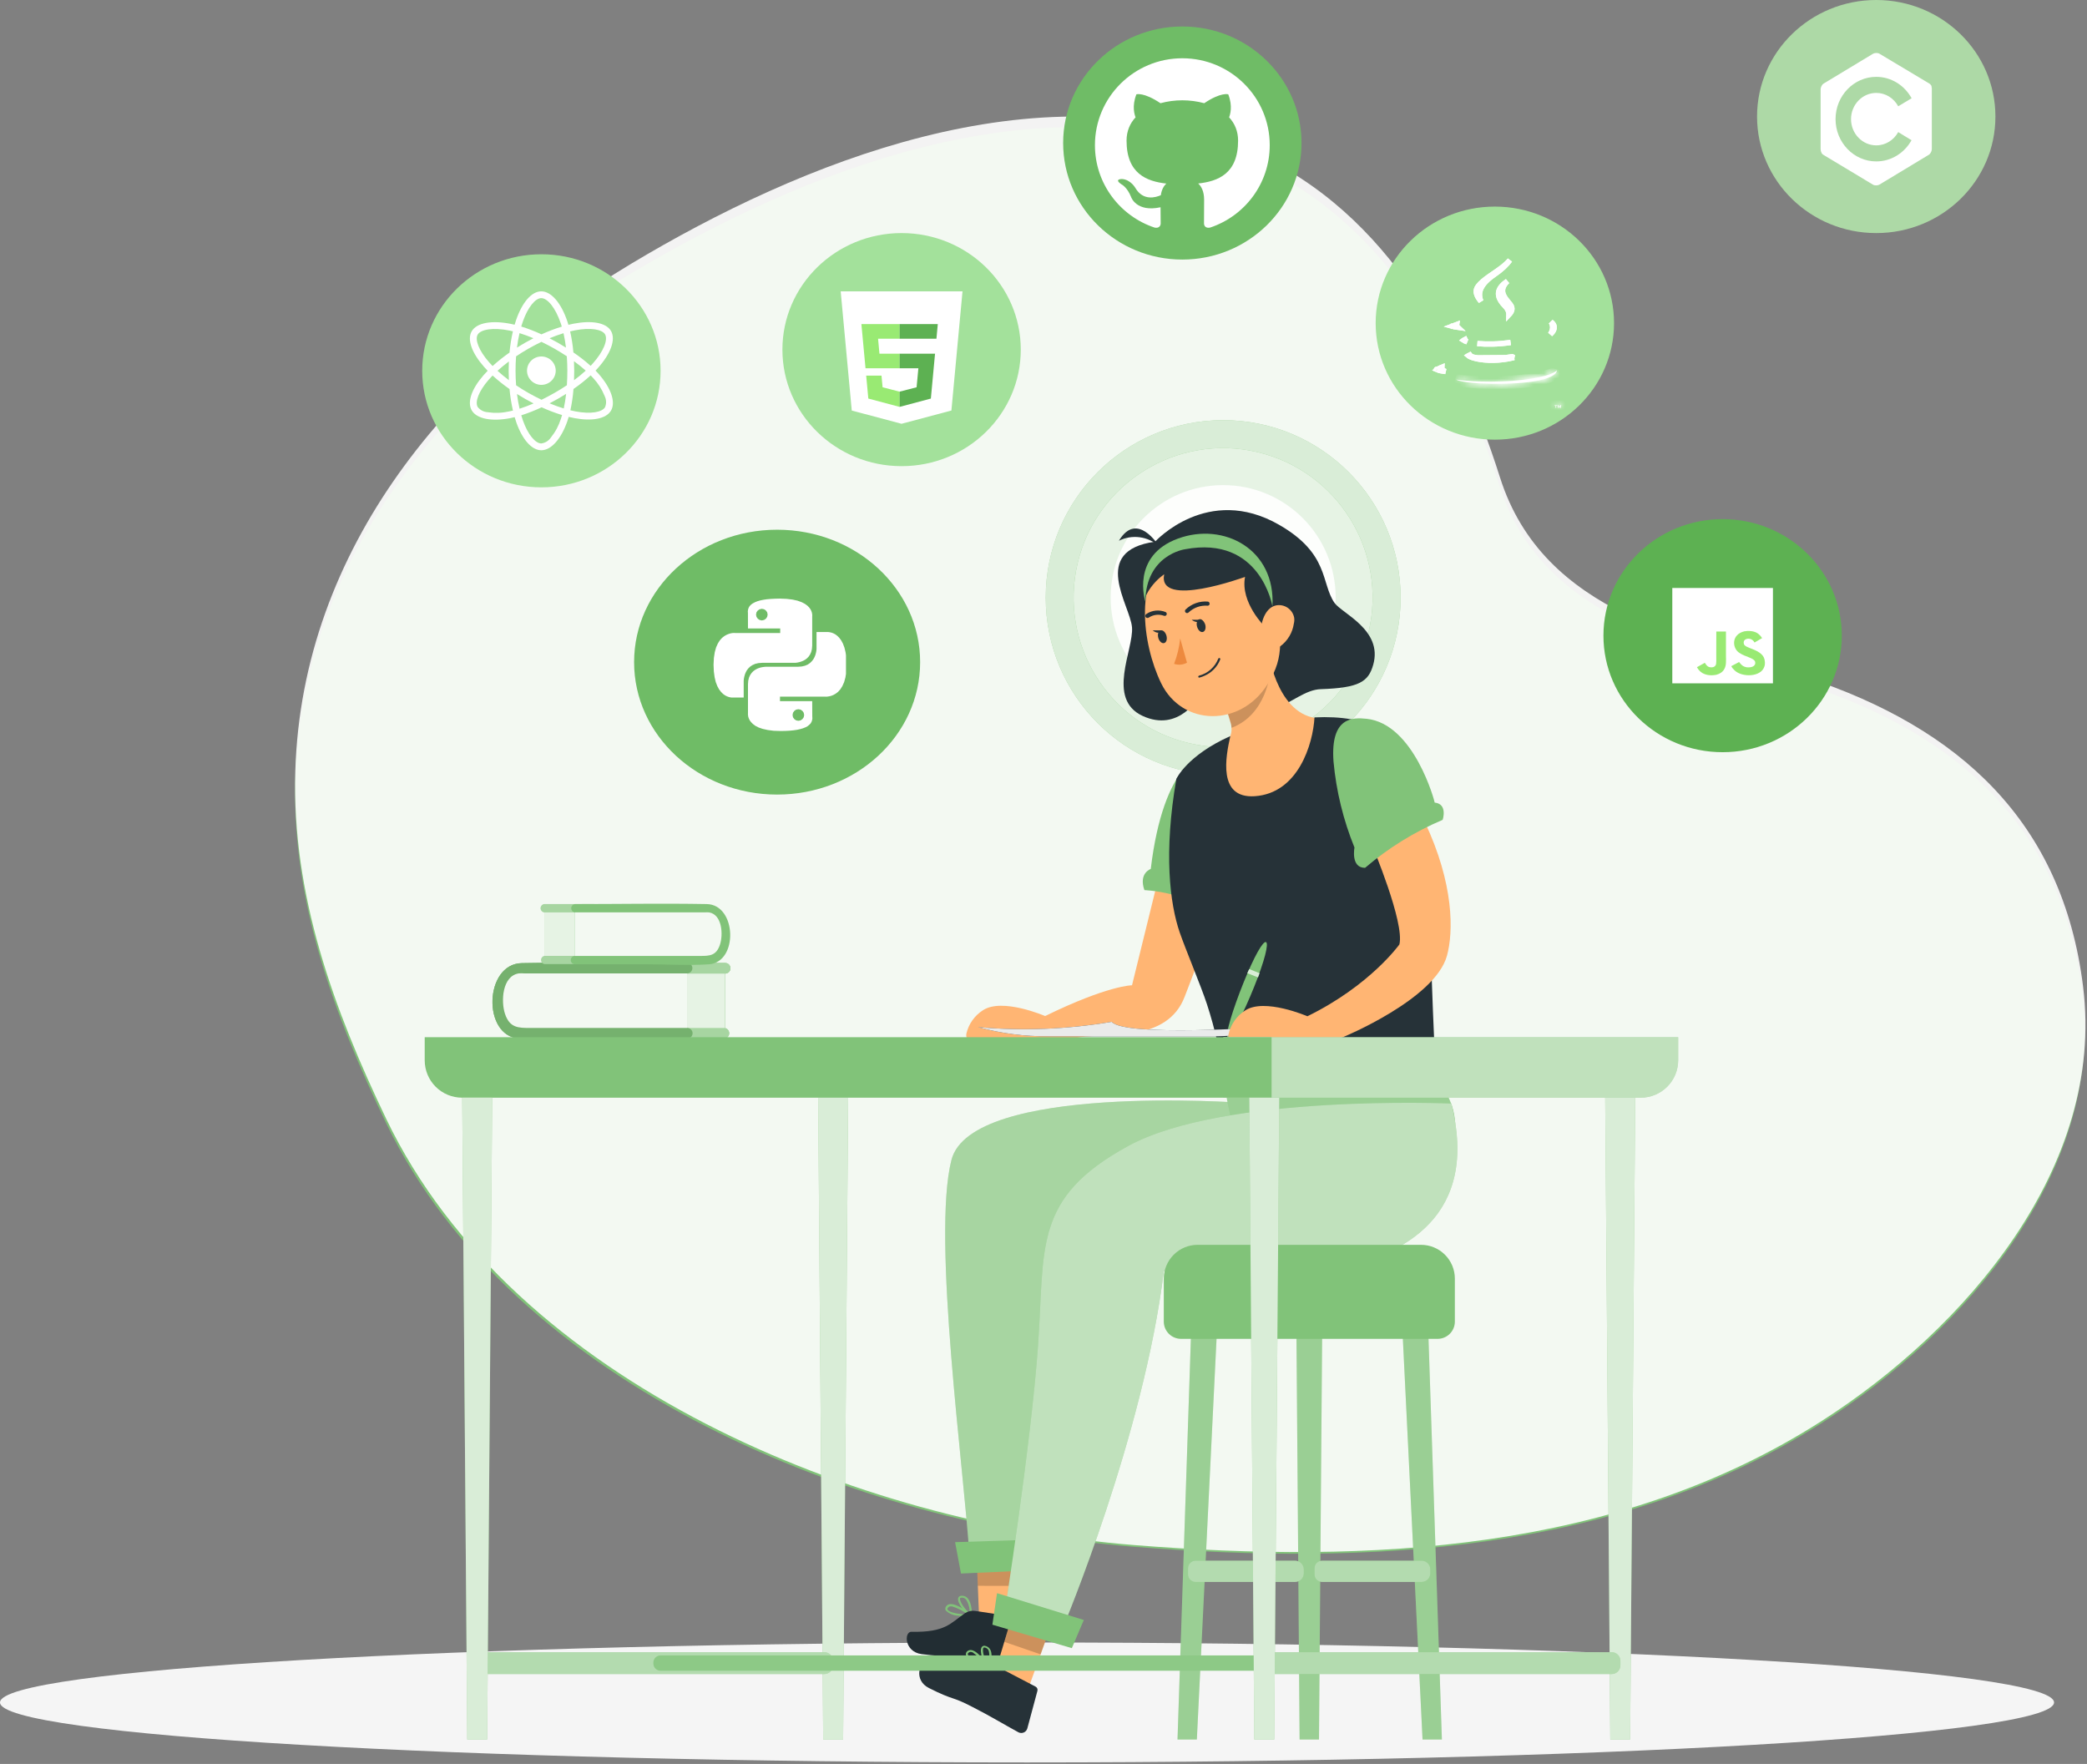 <svg width="394" height="333" viewBox="0 0 394 333" fill="none" xmlns="http://www.w3.org/2000/svg">
<rect x="0" y="0" width="394" height="333" fill="#808080" stroke="none"/>
<path d="M72.919 212.068C63.02 191.548 55.08 170.068 55.749 146.848C56.98 104.848 85.35 71.748 119.129 51.618C151.179 32.528 195.599 14.538 233.869 29.618C260.519 40.068 274.809 65.748 283.089 91.708C291.329 117.498 318.619 121.878 340.999 129.248C369.589 138.668 389.259 156.138 393.129 187.248C397.349 221.148 370.799 251.538 343.819 268.708C305.079 293.358 258.209 295.508 213.999 291.998C162.489 287.908 97.029 262.008 72.919 212.068Z" fill="#81C379"/>
<path opacity="0.9" d="M72.926 211.243C63.022 190.595 55.079 168.981 55.749 145.616C56.98 103.353 85.361 70.046 119.155 49.79C151.218 30.581 195.656 12.479 233.941 27.653C260.602 38.168 274.898 64.009 283.181 90.131C291.424 116.082 318.725 120.49 341.114 127.906C369.716 137.385 389.394 154.964 393.265 186.268C397.487 220.38 370.926 250.96 343.936 268.237C305.18 293.041 258.291 295.205 214.063 291.673C162.532 287.557 97.046 261.495 72.926 211.243Z" fill="white"/>
<path d="M193.89 332.71C300.972 332.71 387.78 327.642 387.78 321.39C387.78 315.138 300.972 310.07 193.89 310.07C86.808 310.07 0 315.138 0 321.39C0 327.642 86.808 332.71 193.89 332.71Z" fill="#F5F5F5"/>
<path d="M230.92 146.32C249.421 146.32 264.42 131.322 264.42 112.82C264.42 94.319 249.421 79.32 230.92 79.32C212.418 79.32 197.42 94.319 197.42 112.82C197.42 131.322 212.418 146.32 230.92 146.32Z" fill="#81C379"/>
<path opacity="0.7" d="M230.92 146.32C249.421 146.32 264.42 131.322 264.42 112.82C264.42 94.319 249.421 79.32 230.92 79.32C212.418 79.32 197.42 94.319 197.42 112.82C197.42 131.322 212.418 146.32 230.92 146.32Z" fill="white"/>
<path d="M258.372 119.298C261.952 104.13 252.557 88.931 237.389 85.351C222.22 81.77 207.021 91.165 203.441 106.334C199.861 121.502 209.255 136.701 224.424 140.281C239.593 143.862 254.792 134.467 258.372 119.298Z" fill="#81C379"/>
<path opacity="0.8" d="M258.372 119.298C261.952 104.13 252.557 88.931 237.389 85.351C222.22 81.77 207.021 91.165 203.441 106.334C199.861 121.502 209.255 136.701 224.424 140.281C239.593 143.862 254.792 134.467 258.372 119.298Z" fill="white"/>
<path opacity="0.9" d="M230.92 134.06C242.65 134.06 252.16 124.55 252.16 112.82C252.16 101.089 242.65 91.58 230.92 91.58C219.189 91.58 209.68 101.089 209.68 112.82C209.68 124.55 219.189 134.06 230.92 134.06Z" fill="white"/>
<path d="M226.42 131.46C226.42 131.46 222.61 138.35 215.71 135.15C208.81 131.95 214.04 122.62 213.71 118.43C213.38 114.24 205.71 103.99 218.06 102.26C218.06 102.26 227.99 91.34 241.46 99.06C250.99 104.53 249.35 110.06 251.93 113.8C253.31 115.8 261.1 118.9 259.25 125.48C258.35 128.7 256.61 129.86 249.34 130.1C243.6 130.29 239.11 139.65 226.42 131.46Z" fill="#263238"/>
<path d="M234.5 208.19C234.5 208.19 183.35 204.42 179.62 218.98C175.89 233.54 182.11 278.3 183 293.57H194.71C194.71 293.57 199.71 249.06 198.02 232.51C198.02 232.51 267.02 247.93 266.67 213.65L234.5 208.19Z" fill="#81C379"/>
<path opacity="0.3" d="M234.5 208.19C234.5 208.19 183.35 204.42 179.62 218.98C175.89 233.54 182.11 278.3 183 293.57H194.71C194.71 293.57 199.71 249.06 198.02 232.51C198.02 232.51 267.02 247.93 266.67 213.65L234.5 208.19Z" fill="white"/>
<path d="M191.96 292.34L191.76 305.56L184.82 304.92L184.35 292.92L191.96 292.34Z" fill="#FFB573"/>
<path d="M180.78 305C179.933 304.955 179.132 304.599 178.53 304C178.466 303.866 178.445 303.715 178.47 303.568C178.495 303.421 178.565 303.285 178.67 303.18C178.837 302.982 179.073 302.857 179.33 302.83C180.71 302.66 183.25 304.67 183.33 304.76C183.363 304.782 183.387 304.816 183.398 304.854C183.409 304.893 183.406 304.934 183.39 304.97C183.377 305.006 183.354 305.037 183.324 305.06C183.294 305.083 183.258 305.097 183.22 305.1C182.405 305.135 181.589 305.102 180.78 305ZM179.78 303.26C179.658 303.24 179.533 303.24 179.41 303.26C179.33 303.261 179.252 303.281 179.181 303.317C179.11 303.354 179.048 303.406 179 303.47C178.82 303.68 178.86 303.8 178.9 303.87C179.19 304.45 181.2 304.76 182.71 304.8C181.819 304.095 180.801 303.569 179.71 303.25L179.78 303.26Z" fill="#81C379"/>
<path d="M183.22 305.12C183.194 305.13 183.166 305.13 183.14 305.12C182.25 304.56 180.6 302.54 180.9 301.67C180.96 301.46 181.16 301.22 181.69 301.25C181.881 301.258 182.068 301.304 182.24 301.387C182.412 301.469 182.565 301.586 182.69 301.73C183.58 302.73 183.46 304.89 183.46 304.99C183.458 305.024 183.446 305.057 183.427 305.085C183.408 305.113 183.381 305.136 183.35 305.15C183.304 305.155 183.259 305.145 183.22 305.12ZM181.76 301.6H181.65C181.31 301.6 181.27 301.71 181.24 301.75C181.11 302.29 182.16 303.83 183.06 304.56C183.106 303.643 182.865 302.734 182.37 301.96C182.214 301.777 181.998 301.656 181.76 301.62V301.6Z" fill="#81C379"/>
<path d="M184.23 304.13L192.92 305.44C193.08 305.463 193.226 305.54 193.336 305.658C193.445 305.777 193.51 305.929 193.52 306.09L194.03 313.4C194.052 313.712 193.95 314.019 193.745 314.255C193.541 314.491 193.251 314.637 192.94 314.66C192.857 314.67 192.773 314.67 192.69 314.66C189.57 314.14 186.81 313.55 182.91 312.96C178.31 312.27 179.39 312.96 173.97 312.26C170.7 311.82 170.66 308.02 172.07 308.05C178.52 308.2 179.47 306.39 182.25 304.49C182.844 304.133 183.548 304.005 184.23 304.13Z" fill="#263238"/>
<path opacity="0.1" d="M184.23 304.13L192.92 305.44C193.08 305.463 193.226 305.54 193.336 305.658C193.445 305.777 193.51 305.929 193.52 306.09L194.03 313.4C194.052 313.712 193.95 314.019 193.745 314.255C193.541 314.491 193.251 314.637 192.94 314.66C192.857 314.67 192.773 314.67 192.69 314.66C189.57 314.14 186.81 313.55 182.91 312.96C178.31 312.27 179.39 312.96 173.97 312.26C170.7 311.82 170.66 308.02 172.07 308.05C178.52 308.2 179.47 306.39 182.25 304.49C182.844 304.133 183.548 304.005 184.23 304.13Z" fill="black"/>
<path opacity="0.2" d="M191.93 294.42L191.85 299.38L184.6 299.37L184.45 295.39L191.93 294.42Z" fill="black"/>
<path d="M197.45 290.58L197.04 296.35L181.42 297.05L180.31 291.13L197.45 290.58Z" fill="#81C379"/>
<path d="M220.2 159.63C220.2 159.63 214.71 181.92 213.71 186C213.71 186 209.18 186 197.31 191.81C197.31 191.81 189.2 188.3 185.56 190.72C183.982 191.729 182.862 193.315 182.44 195.14C182.398 195.34 182.402 195.547 182.45 195.746C182.499 195.944 182.591 196.129 182.721 196.288C182.85 196.446 183.013 196.573 183.198 196.66C183.384 196.747 183.586 196.791 183.79 196.79H196.95C201.19 196.79 202.22 196.07 203.95 195.79C209.18 195.02 220.37 196.79 223.65 188.16C225.96 182.16 232.59 165.87 230.11 155.09L223.28 156.67L220.2 159.63Z" fill="#FFB573"/>
<path d="M227.25 142.31C227.25 142.31 219.69 143.63 217.25 164.04C217.25 164.04 214.92 164.82 216.05 168.04C216.05 168.04 224.62 168.29 230.12 173.41C230.12 173.41 233.38 170.96 231.75 169.09C231.8 169.05 234.87 147.3 227.25 142.31Z" fill="#81C379"/>
<path d="M239.53 123.46C239.53 123.46 241.34 136.14 250.02 135.61C250.02 135.61 246.15 153.98 236.3 153.01C226.45 152.04 228.71 140.93 228.71 140.93C228.71 140.93 233.22 140.93 232.4 136.7C231.79 134.612 231.059 132.562 230.21 130.56L239.53 123.46Z" fill="#FFB573"/>
<path d="M231.01 203C231.01 203 232.01 215.12 236.26 219C236.26 219 273.93 222 274.63 212.25C274.98 207.38 269.79 201.58 269.79 201.58L231.01 203Z" fill="#81C379"/>
<path opacity="0.2" d="M231.01 203C231.01 203 232.01 215.12 236.26 219C236.26 219 273.93 222 274.63 212.25C274.98 207.38 269.79 201.58 269.79 201.58L231.01 203Z" fill="white"/>
<path d="M267.3 146.87C265.03 138.2 258.3 134.94 248.16 135.43C247.88 140.49 245.07 149.78 236.86 150.31C229.86 150.76 231.4 142.85 232.27 138.96C224.1 142.6 222.08 147.04 222.08 147.04C219.67 160.93 220.84 170.59 222.72 176.04C223.91 179.45 226.72 186.11 227.85 189.55C229.393 194.289 230.498 199.159 231.15 204.1L271.15 203.15C270.19 191.79 270.05 157.37 267.3 146.87Z" fill="#263238"/>
<path d="M236.77 186.29C234.77 191.29 232.34 196.01 231.77 195.79C231.2 195.57 232.77 190.44 234.77 185.49C236.77 180.54 238.44 177.62 239 177.85C239.56 178.08 238.76 181.34 236.77 186.29Z" fill="#81C379"/>
<path d="M235.49 183.72L237.49 184.51C237.59 184.24 237.69 183.98 237.78 183.72L235.85 182.95C235.71 183.2 235.6 183.45 235.49 183.72Z" fill="#81C379"/>
<path opacity="0.7" d="M235.49 183.72L237.49 184.51C237.59 184.24 237.69 183.98 237.78 183.72L235.85 182.95C235.71 183.2 235.6 183.45 235.49 183.72Z" fill="white"/>
<path d="M274.01 208.33C274.01 208.33 231.12 206.46 213.01 216.33C194.9 226.2 197.29 235.51 195.96 254.16C194.63 272.81 189.57 305 189.57 305L200.71 307.16C200.71 307.16 215.94 270.93 219.71 240C219.71 240 284.4 250.15 274.01 208.33Z" fill="#81C379"/>
<path opacity="0.5" d="M274.01 208.33C274.01 208.33 231.12 206.46 213.01 216.33C194.9 226.2 197.29 235.51 195.96 254.16C194.63 272.81 189.57 305 189.57 305L200.71 307.16C200.71 307.16 215.94 270.93 219.71 240C219.71 240 284.4 250.15 274.01 208.33Z" fill="white"/>
<path d="M198.84 305.69L194.36 318.13L188 315.26L191.46 303.76L198.84 305.69Z" fill="#FFB573"/>
<path d="M184.16 314C183.27 313.54 182.44 312.9 182.34 312.36C182.326 312.212 182.356 312.064 182.428 311.933C182.499 311.803 182.608 311.698 182.74 311.63C182.963 311.499 183.228 311.46 183.48 311.52C184.84 311.81 186.59 314.52 186.67 314.65C186.692 314.683 186.703 314.721 186.703 314.76C186.703 314.799 186.692 314.837 186.67 314.87C186.645 314.9 186.612 314.923 186.575 314.935C186.538 314.947 186.498 314.949 186.46 314.94C185.668 314.694 184.898 314.379 184.16 314ZM183.75 312C183.639 311.942 183.522 311.898 183.4 311.87C183.325 311.847 183.245 311.841 183.167 311.853C183.089 311.865 183.015 311.895 182.95 311.94C182.71 312.08 182.7 312.21 182.72 312.29C182.81 312.93 184.6 313.88 186.02 314.41C185.41 313.467 184.626 312.649 183.71 312H183.75Z" fill="#81C379"/>
<path d="M186.42 314.93C186.397 314.938 186.372 314.938 186.35 314.93C185.7 314.1 184.79 311.66 185.35 310.93C185.47 310.74 185.74 310.59 186.23 310.78C186.407 310.85 186.569 310.955 186.705 311.089C186.841 311.223 186.948 311.383 187.02 311.56C187.54 312.78 186.72 314.81 186.69 314.9C186.675 314.931 186.652 314.958 186.624 314.979C186.596 315 186.564 315.014 186.53 315.02C186.486 315 186.448 314.969 186.42 314.93ZM186.19 311.13L186.09 311.07C185.78 310.94 185.69 311.07 185.66 311.07C185.36 311.53 185.85 313.33 186.46 314.31C186.8 313.458 186.87 312.523 186.66 311.63C186.571 311.406 186.404 311.221 186.19 311.11V311.13Z" fill="#81C379"/>
<path d="M187.71 314.33L195.5 318.4C195.643 318.474 195.755 318.595 195.819 318.743C195.883 318.89 195.894 319.055 195.85 319.21L193.95 326.28C193.905 326.449 193.822 326.607 193.709 326.74C193.595 326.874 193.453 326.98 193.293 327.052C193.133 327.124 192.96 327.159 192.784 327.155C192.609 327.152 192.437 327.109 192.28 327.03C189.5 325.52 187.09 324.03 183.59 322.24C179.46 320.09 180.25 321.13 175.36 318.66C172.42 317.18 173.62 313.57 174.94 314.06C180.99 316.31 182.47 314.9 185.72 314.01C186.4 313.868 187.109 313.982 187.71 314.33Z" fill="#263238"/>
<path opacity="0.2" d="M198.14 307.65L196.45 312.31L189.6 309.95L190.75 306.13L198.14 307.65Z" fill="black"/>
<path d="M204.61 305.82L202.35 311.14L187.35 306.71L188.23 300.76L204.61 305.82Z" fill="#81C379"/>
<path opacity="0.2" d="M231.03 132.58C231.58 133.922 232.041 135.298 232.41 136.7C232.453 136.931 232.483 137.165 232.5 137.4C239.2 134.86 239.78 126.88 239.78 126.88L231.03 132.58Z" fill="black"/>
<path d="M240.48 111.37C241.89 120.12 242.67 123.83 239.3 129.17C234.24 137.3 223.18 137.17 219.2 128.96C215.64 121.62 213.85 108.54 221.58 103.21C223.27 102.026 225.235 101.294 227.288 101.085C229.341 100.875 231.414 101.195 233.308 102.013C235.203 102.831 236.857 104.12 238.112 105.758C239.367 107.396 240.183 109.328 240.48 111.37Z" fill="#FFB573"/>
<path d="M219.3 119H217.62C217.62 119 218.76 120 219.3 119Z" fill="#263238"/>
<path d="M227.53 117.9C227.71 118.55 227.53 119.17 227.1 119.3C226.67 119.43 226.18 118.98 225.99 118.3C225.8 117.62 225.99 117.02 226.42 116.9C226.85 116.78 227.32 117.29 227.53 117.9Z" fill="#263238"/>
<path d="M220.21 120C220.39 120.66 220.21 121.28 219.78 121.4C219.35 121.52 218.85 121.08 218.67 120.4C218.49 119.72 218.67 119.13 219.11 119.01C219.55 118.89 220.02 119.34 220.21 120Z" fill="#263238"/>
<path d="M222.8 120.52C222.638 122.165 222.251 123.78 221.65 125.32C222.049 125.457 222.473 125.508 222.893 125.47C223.314 125.433 223.722 125.306 224.09 125.1L222.8 120.52Z" fill="#ED893E"/>
<path d="M227.4 127.57C227.098 127.713 226.783 127.827 226.46 127.91C226.436 127.919 226.411 127.924 226.386 127.923C226.361 127.921 226.336 127.915 226.313 127.904C226.29 127.892 226.27 127.876 226.254 127.857C226.238 127.837 226.227 127.814 226.22 127.79C226.213 127.739 226.224 127.687 226.251 127.643C226.279 127.599 226.321 127.566 226.37 127.55C227.181 127.34 227.932 126.941 228.561 126.387C229.19 125.833 229.679 125.139 229.99 124.36C229.997 124.334 230.009 124.31 230.025 124.29C230.042 124.269 230.063 124.252 230.086 124.24C230.11 124.227 230.135 124.22 230.162 124.219C230.188 124.217 230.215 124.221 230.24 124.23C230.29 124.246 230.332 124.281 230.356 124.328C230.381 124.375 230.386 124.43 230.37 124.48C230.105 125.167 229.706 125.794 229.196 126.324C228.686 126.855 228.076 127.279 227.4 127.57Z" fill="#263238"/>
<path d="M228.33 114.14C228.29 114.213 228.227 114.271 228.152 114.307C228.077 114.343 227.992 114.355 227.91 114.34C227.267 114.298 226.622 114.39 226.016 114.611C225.41 114.831 224.856 115.175 224.39 115.62C224.353 115.658 224.308 115.688 224.259 115.708C224.211 115.729 224.158 115.739 224.105 115.739C224.052 115.739 223.999 115.729 223.951 115.708C223.902 115.688 223.857 115.658 223.82 115.62C223.747 115.547 223.707 115.448 223.707 115.345C223.707 115.242 223.747 115.143 223.82 115.07C224.376 114.53 225.041 114.117 225.771 113.858C226.501 113.599 227.278 113.501 228.05 113.57C228.151 113.592 228.238 113.652 228.295 113.738C228.351 113.824 228.371 113.929 228.35 114.03C228.353 114.068 228.346 114.106 228.33 114.14Z" fill="#263238"/>
<path d="M216.63 116.66C216.558 116.66 216.487 116.642 216.424 116.607C216.361 116.572 216.308 116.521 216.27 116.46C216.217 116.371 216.202 116.264 216.226 116.164C216.25 116.063 216.313 115.976 216.4 115.92C216.928 115.561 217.537 115.339 218.172 115.273C218.807 115.206 219.449 115.298 220.04 115.54C220.086 115.56 220.128 115.588 220.163 115.624C220.198 115.66 220.225 115.702 220.244 115.748C220.262 115.795 220.272 115.845 220.271 115.895C220.27 115.945 220.26 115.994 220.24 116.04C220.22 116.087 220.192 116.13 220.155 116.166C220.119 116.202 220.075 116.23 220.028 116.249C219.98 116.267 219.929 116.276 219.878 116.275C219.827 116.273 219.776 116.261 219.73 116.24C219.263 116.071 218.763 116.014 218.27 116.073C217.776 116.132 217.304 116.305 216.89 116.58C216.813 116.631 216.723 116.659 216.63 116.66Z" fill="#263238"/>
<path d="M226.65 117H224.97C224.97 117 226.09 117.93 226.65 117Z" fill="#263238"/>
<path d="M218.78 103.08C218.78 103.08 214.68 96.34 211.24 102.08C212.453 101.475 213.819 101.247 215.163 101.425C216.507 101.603 217.767 102.18 218.78 103.08Z" fill="#263238"/>
<path d="M219.78 108.42C219.78 108.42 214.49 111.8 215.55 118.1C215.55 118.1 209.44 103.72 219.78 104.1C219.78 104.1 228.88 96.1 236.28 101.64C243.68 107.18 242.81 117.26 242.81 117.26L238.81 118.34C238.81 118.34 234.11 113.74 235.05 108.91C235.05 108.89 218.48 115 219.78 108.42Z" fill="#263238"/>
<path d="M244.26 117.73C244.137 118.575 243.849 119.387 243.411 120.119C242.973 120.852 242.395 121.491 241.71 122C239.87 123.33 238.15 121.86 238.04 119.71C237.92 117.78 238.73 114.76 240.89 114.29C241.648 114.14 242.435 114.297 243.078 114.726C243.721 115.155 244.168 115.822 244.32 116.58C244.378 116.963 244.358 117.355 244.26 117.73Z" fill="#FFB573"/>
<path d="M240.22 114.47C240.22 114.47 237.99 101 223.71 103.69C223.71 103.69 216.36 104.69 216.22 113.54C216.22 113.54 213.42 104.93 222.42 101.66C231.04 98.53 240.84 103.67 240.22 114.47Z" fill="#81C379"/>
<path d="M184.64 193.9C188.991 195.098 193.488 195.68 198 195.63H229.3C236.19 195.63 239.3 193.9 239.3 193.9C239.3 193.9 212.38 195.78 209.87 192.9C201.538 194.316 193.058 194.652 184.64 193.9Z" fill="#263238"/>
<path opacity="0.9" d="M184.64 193.9C188.991 195.098 193.488 195.68 198 195.63H229.3C236.19 195.63 239.3 193.9 239.3 193.9C239.3 193.9 212.38 195.78 209.87 192.9C201.538 194.316 193.058 194.652 184.64 193.9Z" fill="white"/>
<path d="M259.06 159.63C259.06 159.63 265.2 174.17 264.19 178.29C264.19 178.29 258.69 186.04 246.82 191.85C246.82 191.85 238.71 188.34 235.07 190.76C234.268 191.27 233.577 191.936 233.036 192.717C232.495 193.498 232.115 194.38 231.92 195.31C231.883 195.494 231.887 195.684 231.933 195.866C231.978 196.048 232.063 196.217 232.181 196.363C232.3 196.508 232.449 196.625 232.618 196.706C232.788 196.787 232.973 196.829 233.16 196.83H246.46C248.831 196.856 251.192 196.519 253.46 195.83C253.46 195.83 270.87 188.69 273.16 180.45C274.41 175.97 274.53 166.88 268.96 155.13L262.13 156.71L259.06 159.63Z" fill="#FFB573"/>
<path d="M257.97 135.69C255.44 135.44 251.13 135.25 251.75 143.76C252.263 149.339 253.597 154.811 255.71 160C255.71 160 254.95 163.84 257.71 163.83C262.101 160.078 267.042 157.023 272.36 154.77C272.36 154.77 273.36 151.77 270.85 151.51C270.91 151.51 267 136.61 257.97 135.69Z" fill="#81C379"/>
<path d="M244.71 246.19L245.35 328.39H249.01L249.65 246.19H244.71Z" fill="#81C379"/>
<path opacity="0.2" d="M244.71 246.19L245.35 328.39H249.01L249.65 246.19H244.71Z" fill="white"/>
<path d="M264.2 239.7L268.56 328.39H272.21L269.25 239.7H264.2Z" fill="#81C379"/>
<path opacity="0.2" d="M264.2 239.7L268.56 328.39H272.21L269.25 239.7H264.2Z" fill="white"/>
<path d="M225.04 246.19L222.3 328.39H225.95L229.99 246.19H225.04Z" fill="#81C379"/>
<path opacity="0.2" d="M225.04 246.19L222.3 328.39H225.95L229.99 246.19H225.04Z" fill="white"/>
<path d="M226.09 235H268.28C269.972 235 271.595 235.672 272.791 236.869C273.988 238.065 274.66 239.688 274.66 241.38V249.49C274.66 250.355 274.317 251.184 273.705 251.795C273.094 252.407 272.265 252.75 271.4 252.75H222.97C222.105 252.75 221.276 252.407 220.665 251.795C220.053 251.184 219.71 250.355 219.71 249.49V241.38C219.71 239.688 220.382 238.065 221.579 236.869C222.775 235.672 224.398 235 226.09 235Z" fill="#81C379"/>
<path d="M225.71 294.63H244.5C244.935 294.63 245.352 294.803 245.66 295.11C245.967 295.418 246.14 295.835 246.14 296.27V297C246.14 297.435 245.967 297.852 245.66 298.16C245.352 298.467 244.935 298.64 244.5 298.64H225.71C225.524 298.64 225.339 298.603 225.167 298.532C224.994 298.461 224.838 298.356 224.706 298.224C224.574 298.092 224.469 297.936 224.398 297.763C224.327 297.591 224.29 297.406 224.29 297.22V296.05C224.29 295.864 224.327 295.679 224.398 295.507C224.469 295.334 224.574 295.178 224.706 295.046C224.838 294.914 224.994 294.809 225.167 294.738C225.339 294.667 225.524 294.63 225.71 294.63Z" fill="#81C379"/>
<path opacity="0.4" d="M225.71 294.63H244.5C244.935 294.63 245.352 294.803 245.66 295.11C245.967 295.418 246.14 295.835 246.14 296.27V297C246.14 297.435 245.967 297.852 245.66 298.16C245.352 298.467 244.935 298.64 244.5 298.64H225.71C225.524 298.64 225.339 298.603 225.167 298.532C224.994 298.461 224.838 298.356 224.706 298.224C224.574 298.092 224.469 297.936 224.398 297.763C224.327 297.591 224.29 297.406 224.29 297.22V296.05C224.29 295.864 224.327 295.679 224.398 295.507C224.469 295.334 224.574 295.178 224.706 295.046C224.838 294.914 224.994 294.809 225.167 294.738C225.339 294.667 225.524 294.63 225.71 294.63Z" fill="white"/>
<path d="M249.59 294.63H268.38C268.815 294.63 269.232 294.803 269.54 295.11C269.847 295.418 270.02 295.835 270.02 296.27V297C270.02 297.435 269.847 297.852 269.54 298.16C269.232 298.467 268.815 298.64 268.38 298.64H249.59C249.213 298.64 248.852 298.49 248.586 298.224C248.32 297.958 248.17 297.597 248.17 297.22V296.05C248.17 295.673 248.32 295.312 248.586 295.046C248.852 294.78 249.213 294.63 249.59 294.63Z" fill="#81C379"/>
<path opacity="0.4" d="M249.59 294.63H268.38C268.815 294.63 269.232 294.803 269.54 295.11C269.847 295.418 270.02 295.835 270.02 296.27V297C270.02 297.435 269.847 297.852 269.54 298.16C269.232 298.467 268.815 298.64 268.38 298.64H249.59C249.213 298.64 248.852 298.49 248.586 298.224C248.32 297.958 248.17 297.597 248.17 297.22V296.05C248.17 295.673 248.32 295.312 248.586 295.046C248.852 294.78 249.213 294.63 249.59 294.63Z" fill="white"/>
<path d="M136.9 194.09V183.79C137.165 183.79 137.42 183.685 137.607 183.497C137.795 183.31 137.9 183.055 137.9 182.79C137.9 182.525 137.795 182.27 137.607 182.083C137.42 181.895 137.165 181.79 136.9 181.79C132.97 181.79 129.04 181.79 125.11 181.73V196.03H136.9C137.116 195.976 137.308 195.851 137.445 195.675C137.583 195.499 137.657 195.283 137.657 195.06C137.657 194.837 137.583 194.621 137.445 194.445C137.308 194.269 137.116 194.144 136.9 194.09Z" fill="#81C379"/>
<path opacity="0.3" d="M136.9 194.09V183.79C137.165 183.79 137.42 183.685 137.607 183.497C137.795 183.31 137.9 183.055 137.9 182.79C137.9 182.525 137.795 182.27 137.607 182.083C137.42 181.895 137.165 181.79 136.9 181.79C132.97 181.79 129.04 181.79 125.11 181.73V196.03H136.9C137.116 195.976 137.308 195.851 137.445 195.675C137.583 195.499 137.657 195.283 137.657 195.06C137.657 194.837 137.583 194.621 137.445 194.445C137.308 194.269 137.116 194.144 136.9 194.09Z" fill="white"/>
<path d="M136.9 183.79H127.74V194.08H136.9V183.79Z" fill="#81C379"/>
<path opacity="0.8" d="M136.9 183.79H127.74V194.08H136.9V183.79Z" fill="white"/>
<path d="M129.71 195.08H97.92C95.74 195.08 93.92 192.33 93.92 188.94C93.92 185.55 95.69 182.8 97.92 182.8H129.71V195.08Z" fill="white"/>
<path d="M129.71 181.82C119.32 181.82 108.91 181.63 98.52 181.82C91.41 181.94 91.02 195.59 98 196.06C102.87 196.4 107.88 196.06 112.75 196.06H129.75C130.015 196.06 130.27 195.955 130.457 195.767C130.645 195.58 130.75 195.325 130.75 195.06C130.75 194.795 130.645 194.54 130.457 194.353C130.27 194.165 130.015 194.06 129.75 194.06H100.12C97.84 194.06 96.21 194.06 95.32 191.35C94.56 189.02 94.8 184.27 97.92 183.76C98.276 183.73 98.634 183.73 98.99 183.76H129.71C129.975 183.76 130.23 183.655 130.417 183.467C130.605 183.28 130.71 183.025 130.71 182.76C130.71 182.495 130.605 182.24 130.417 182.053C130.23 181.865 129.975 181.76 129.71 181.76V181.82Z" fill="#81C379"/>
<g opacity="0.3">
<path opacity="0.3" d="M129.71 181.82C119.32 181.82 108.91 181.63 98.52 181.82C91.41 181.94 91.02 195.59 98 196.06C102.87 196.4 107.88 196.06 112.75 196.06H129.75C130.015 196.06 130.27 195.955 130.457 195.767C130.645 195.58 130.75 195.325 130.75 195.06C130.75 194.795 130.645 194.54 130.457 194.353C130.27 194.165 130.015 194.06 129.75 194.06H100.12C97.84 194.06 96.21 194.06 95.32 191.35C94.56 189.02 94.8 184.27 97.92 183.76C98.276 183.73 98.634 183.73 98.99 183.76H129.71C129.975 183.76 130.23 183.655 130.417 183.467C130.605 183.28 130.71 183.025 130.71 182.76C130.71 182.495 130.605 182.24 130.417 182.053C130.23 181.865 129.975 181.76 129.71 181.76V181.82Z" fill="black"/>
</g>
<path d="M136.9 194.09V183.79C137.165 183.79 137.42 183.685 137.607 183.497C137.795 183.31 137.9 183.055 137.9 182.79C137.9 182.525 137.795 182.27 137.607 182.083C137.42 181.895 137.165 181.79 136.9 181.79C132.97 181.79 129.04 181.79 125.11 181.73V196.03H136.9C137.116 195.976 137.308 195.851 137.445 195.675C137.583 195.499 137.657 195.283 137.657 195.06C137.657 194.837 137.583 194.621 137.445 194.445C137.308 194.269 137.116 194.144 136.9 194.09Z" fill="#81C379"/>
<path opacity="0.3" d="M136.9 194.09V183.79C137.165 183.79 137.42 183.685 137.607 183.497C137.795 183.31 137.9 183.055 137.9 182.79C137.9 182.525 137.795 182.27 137.607 182.083C137.42 181.895 137.165 181.79 136.9 181.79C132.97 181.79 129.04 181.79 125.11 181.73V196.03H136.9C137.116 195.976 137.308 195.851 137.445 195.675C137.583 195.499 137.657 195.283 137.657 195.06C137.657 194.837 137.583 194.621 137.445 194.445C137.308 194.269 137.116 194.144 136.9 194.09Z" fill="white"/>
<path d="M136.9 183.79H127.74V194.08H136.9V183.79Z" fill="#81C379"/>
<path opacity="0.8" d="M136.9 183.79H127.74V194.08H136.9V183.79Z" fill="white"/>
<path d="M129.71 195.08H97.92C95.74 195.08 93.92 192.33 93.92 188.94C93.92 185.55 95.69 182.8 97.92 182.8H129.71V195.08Z" fill="#81C379"/>
<path opacity="0.9" d="M129.71 195.08H97.92C95.74 195.08 93.92 192.33 93.92 188.94C93.92 185.55 95.69 182.8 97.92 182.8H129.71V195.08Z" fill="white"/>
<path d="M129.71 181.82C119.32 181.82 108.91 181.63 98.52 181.82C91.41 181.94 91.02 195.59 98 196.06C102.87 196.4 107.88 196.06 112.75 196.06H129.75C130.015 196.06 130.27 195.955 130.457 195.767C130.645 195.58 130.75 195.325 130.75 195.06C130.75 194.795 130.645 194.54 130.457 194.353C130.27 194.165 130.015 194.06 129.75 194.06H100.12C97.84 194.06 96.21 194.06 95.32 191.35C94.56 189.02 94.8 184.27 97.92 183.76C98.276 183.73 98.634 183.73 98.99 183.76H129.71C129.975 183.76 130.23 183.655 130.417 183.467C130.605 183.28 130.71 183.025 130.71 182.76C130.71 182.495 130.605 182.24 130.417 182.053C130.23 181.865 129.975 181.76 129.71 181.76V181.82Z" fill="#81C379"/>
<g opacity="0.3">
<path opacity="0.3" d="M129.71 181.82C119.32 181.82 108.91 181.63 98.52 181.82C91.41 181.94 91.02 195.59 98 196.06C102.87 196.4 107.88 196.06 112.75 196.06H129.75C130.015 196.06 130.27 195.955 130.457 195.767C130.645 195.58 130.75 195.325 130.75 195.06C130.75 194.795 130.645 194.54 130.457 194.353C130.27 194.165 130.015 194.06 129.75 194.06H100.12C97.84 194.06 96.21 194.06 95.32 191.35C94.56 189.02 94.8 184.27 97.92 183.76C98.276 183.73 98.634 183.73 98.99 183.76H129.71C129.975 183.76 130.23 183.655 130.417 183.467C130.605 183.28 130.71 183.025 130.71 182.76C130.71 182.495 130.605 182.24 130.417 182.053C130.23 181.865 129.975 181.76 129.71 181.76V181.82Z" fill="black"/>
</g>
<path d="M102.76 180.46V172.24C102.567 172.218 102.389 172.126 102.26 171.981C102.13 171.837 102.059 171.649 102.059 171.455C102.059 171.261 102.13 171.074 102.26 170.929C102.389 170.784 102.567 170.692 102.76 170.67C105.9 170.67 109.03 170.67 112.17 170.67V182H102.76C102.586 181.96 102.43 181.862 102.319 181.722C102.207 181.582 102.147 181.409 102.147 181.23C102.147 181.051 102.207 180.878 102.319 180.738C102.43 180.598 102.586 180.5 102.76 180.46Z" fill="#81C379"/>
<path opacity="0.3" d="M102.76 180.46V172.24C102.567 172.218 102.389 172.126 102.26 171.981C102.13 171.837 102.059 171.649 102.059 171.455C102.059 171.261 102.13 171.074 102.26 170.929C102.389 170.784 102.567 170.692 102.76 170.67C105.9 170.67 109.03 170.67 112.17 170.67V182H102.76C102.586 181.96 102.43 181.862 102.319 181.722C102.207 181.582 102.147 181.409 102.147 181.23C102.147 181.051 102.207 180.878 102.319 180.738C102.43 180.598 102.586 180.5 102.76 180.46Z" fill="white"/>
<path d="M110.06 172.24H102.76V180.45H110.06V172.24Z" fill="#81C379"/>
<path opacity="0.8" d="M110.06 172.24H102.76V180.45H110.06V172.24Z" fill="white"/>
<path d="M108.54 181.25H133.86C135.6 181.25 137.01 179.06 137.01 176.35C137.01 173.64 135.6 171.45 133.86 171.45H108.54V181.25Z" fill="#81C379"/>
<path opacity="0.9" d="M108.54 181.25H133.86C135.6 181.25 137.01 179.06 137.01 176.35C137.01 173.64 135.6 171.45 133.86 171.45H108.54V181.25Z" fill="white"/>
<path d="M108.54 170.67C116.83 170.67 125.13 170.52 133.42 170.67C139.1 170.77 139.42 181.67 133.83 182.04C129.95 182.3 125.96 182.04 122.07 182.04H108.54C108.33 182.04 108.13 181.957 107.981 181.809C107.833 181.66 107.75 181.459 107.75 181.25C107.75 181.04 107.833 180.839 107.981 180.691C108.13 180.543 108.33 180.46 108.54 180.46H132.11C133.93 180.46 135.23 180.46 135.93 178.3C136.54 176.44 136.35 172.65 133.86 172.24C133.577 172.22 133.293 172.22 133.01 172.24H108.54C108.347 172.218 108.169 172.126 108.04 171.981C107.91 171.836 107.839 171.649 107.839 171.455C107.839 171.261 107.91 171.073 108.04 170.929C108.169 170.784 108.347 170.692 108.54 170.67Z" fill="#81C379"/>
<path d="M230.95 195.8H316.82V200.15C316.82 202.025 316.075 203.823 314.749 205.149C313.423 206.475 311.625 207.22 309.75 207.22H230.95V195.8Z" fill="#81C379"/>
<path opacity="0.5" d="M230.95 195.8H316.82V200.15C316.82 202.025 316.075 203.823 314.749 205.149C313.423 206.475 311.625 207.22 309.75 207.22H230.95V195.8Z" fill="white"/>
<path d="M159.17 328.39H155.41L154.46 207.22H160.12L159.17 328.39Z" fill="#81C379"/>
<path opacity="0.7" d="M159.17 328.39H155.41L154.46 207.22H160.12L159.17 328.39Z" fill="white"/>
<path d="M307.75 328.39H304L303.04 207.22H308.71L307.75 328.39Z" fill="#81C379"/>
<path opacity="0.7" d="M307.75 328.39H304L303.04 207.22H308.71L307.75 328.39Z" fill="white"/>
<path d="M90.09 311.9H155.62C156.063 311.9 156.488 312.076 156.801 312.389C157.114 312.702 157.29 313.127 157.29 313.57V314.36C157.29 314.803 157.114 315.228 156.801 315.541C156.488 315.854 156.063 316.03 155.62 316.03H90.09V311.9Z" fill="#81C379"/>
<path opacity="0.4" d="M90.09 311.9H155.62C156.063 311.9 156.488 312.076 156.801 312.389C157.114 312.702 157.29 313.127 157.29 313.57V314.36C157.29 314.803 157.114 315.228 156.801 315.541C156.488 315.854 156.063 316.03 155.62 316.03H90.09V311.9Z" fill="white"/>
<path d="M124.71 312.51H239.71V315.4H124.71C124.532 315.4 124.355 315.365 124.19 315.296C124.025 315.228 123.875 315.128 123.748 315.002C123.622 314.875 123.522 314.725 123.454 314.56C123.385 314.395 123.35 314.219 123.35 314.04V313.87C123.35 313.691 123.385 313.515 123.454 313.35C123.522 313.185 123.622 313.035 123.748 312.908C123.875 312.782 124.025 312.682 124.19 312.614C124.355 312.545 124.532 312.51 124.71 312.51Z" fill="#81C379"/>
<path opacity="0.1" d="M124.71 312.51H239.71V315.4H124.71C124.532 315.4 124.355 315.365 124.19 315.296C124.025 315.228 123.875 315.128 123.748 315.002C123.622 314.875 123.522 314.725 123.454 314.56C123.385 314.395 123.35 314.219 123.35 314.04V313.87C123.35 313.691 123.385 313.515 123.454 313.35C123.522 313.185 123.622 313.035 123.748 312.908C123.875 312.782 124.025 312.682 124.19 312.614C124.355 312.545 124.532 312.51 124.71 312.51Z" fill="white"/>
<path d="M238.71 311.9H304.27C304.705 311.9 305.122 312.073 305.43 312.38C305.737 312.688 305.91 313.105 305.91 313.54V314.39C305.91 314.825 305.737 315.242 305.43 315.55C305.122 315.857 304.705 316.03 304.27 316.03H238.71V311.9Z" fill="#81C379"/>
<path opacity="0.4" d="M238.71 311.9H304.27C304.705 311.9 305.122 312.073 305.43 312.38C305.737 312.688 305.91 313.105 305.91 313.54V314.39C305.91 314.825 305.737 315.242 305.43 315.55C305.122 315.857 304.705 316.03 304.27 316.03H238.71V311.9Z" fill="white"/>
<path d="M80.18 195.8H240.06V207.22H87.23C85.36 207.22 83.567 206.477 82.245 205.155C80.923 203.833 80.18 202.04 80.18 200.17V195.8Z" fill="#81C379"/>
<path d="M91.97 328.39H88.21L87.26 207.22H92.92L91.97 328.39Z" fill="#81C379"/>
<path opacity="0.7" d="M91.97 328.39H88.21L87.26 207.22H92.92L91.97 328.39Z" fill="white"/>
<path d="M240.56 328.39H236.8L235.85 207.22H241.51L240.56 328.39Z" fill="#81C379"/>
<path opacity="0.7" d="M240.56 328.39H236.8L235.85 207.22H241.51L240.56 328.39Z" fill="white"/>
<ellipse cx="102.21" cy="70" rx="22.5" ry="22" fill="#A3E19B"/>
<ellipse cx="170.21" cy="66" rx="22.5" ry="22" fill="#A3E19B"/>
<ellipse cx="223.21" cy="27" rx="22.5" ry="22" fill="#6FBC66"/>
<ellipse cx="282.21" cy="61" rx="22.5" ry="22" fill="#A3E19B"/>
<ellipse cx="354.21" cy="22" rx="22.5" ry="22" fill="#ADD9A6"/>
<ellipse cx="325.21" cy="120" rx="22.5" ry="22" fill="#5DB152"/>
<ellipse cx="146.71" cy="125" rx="27" ry="25" fill="#6FBC66"/>
<path d="M100.848 67.656C100.538 67.834 100.273 68.062 100.055 68.344C99.833 68.625 99.678 68.938 99.587 69.281C99.492 69.625 99.47 69.972 99.517 70.325C99.564 70.678 99.678 71.006 99.855 71.316C100.036 71.622 100.27 71.884 100.554 72.1C100.839 72.316 101.155 72.472 101.503 72.562C101.85 72.656 102.201 72.678 102.559 72.631C102.913 72.584 103.248 72.472 103.558 72.297C103.871 72.119 104.136 71.888 104.354 71.606C104.572 71.325 104.727 71.013 104.822 70.669C104.914 70.325 104.939 69.978 104.892 69.625C104.844 69.275 104.73 68.944 104.55 68.634C104.37 68.328 104.139 68.066 103.855 67.85C103.567 67.634 103.251 67.481 102.906 67.388C102.559 67.297 102.208 67.272 101.85 67.319C101.493 67.366 101.161 67.478 100.848 67.656ZM112.995 70.562C112.818 70.362 112.631 70.159 112.432 69.956C112.571 69.812 112.704 69.672 112.833 69.528C115.271 66.822 116.299 64.106 115.347 62.475C114.433 60.909 111.714 60.444 108.309 61.1C107.974 61.163 107.642 61.237 107.31 61.319C107.247 61.103 107.181 60.888 107.108 60.672C105.954 57.234 104.089 54.997 102.182 55C100.355 55 98.588 57.094 97.462 60.334C97.352 60.653 97.247 60.978 97.152 61.303C96.931 61.247 96.71 61.2 96.485 61.153C92.897 60.425 90.004 60.903 89.052 62.538C88.142 64.103 89.094 66.662 91.373 69.244C91.597 69.5 91.831 69.75 92.069 69.994C91.787 70.281 91.522 70.569 91.272 70.853C89.049 73.4 88.151 75.916 89.062 77.475C90.001 79.084 92.853 79.612 96.324 78.938C96.605 78.881 96.884 78.819 97.162 78.75C97.263 79.103 97.377 79.45 97.497 79.797C98.619 82.972 100.377 85 102.198 85C104.079 84.997 105.963 82.819 107.108 79.509C107.196 79.25 107.282 78.978 107.364 78.697C107.721 78.787 108.085 78.866 108.448 78.934C111.79 79.559 114.446 79.066 115.356 77.506C116.292 75.894 115.325 73.194 112.995 70.562ZM90.175 63.175C90.763 62.172 93.124 61.778 96.226 62.409C96.422 62.45 96.624 62.494 96.83 62.544C96.526 63.869 96.314 65.206 96.191 66.559C95.072 67.338 94.007 68.184 92.998 69.1C92.777 68.872 92.559 68.641 92.35 68.403C90.399 66.191 89.628 64.119 90.175 63.175ZM96.074 71.769C95.3 71.188 94.579 70.594 93.924 69.997C94.579 69.403 95.3 68.812 96.071 68.231C96.046 68.822 96.03 69.412 96.03 70C96.033 70.591 96.046 71.181 96.074 71.769ZM96.074 77.678C94.746 77.972 93.412 78.019 92.069 77.819C91.297 77.759 90.668 77.431 90.184 76.834C89.631 75.888 90.355 73.869 92.255 71.691C92.492 71.416 92.739 71.15 92.995 70.891C94.003 71.812 95.069 72.662 96.191 73.441C96.318 74.812 96.533 76.169 96.839 77.509C96.586 77.572 96.33 77.628 96.074 77.678ZM106.849 65.622C106.34 65.303 105.824 64.997 105.303 64.7C104.791 64.409 104.272 64.128 103.744 63.856C104.645 63.481 105.53 63.163 106.384 62.903C106.586 63.8 106.741 64.706 106.849 65.622ZM98.689 60.75C99.653 57.975 101.082 56.281 102.182 56.281C103.355 56.278 104.882 58.106 105.878 61.078C105.941 61.269 106.005 61.466 106.061 61.659C104.749 62.062 103.472 62.547 102.227 63.119C100.984 62.541 99.71 62.05 98.404 61.644C98.49 61.344 98.585 61.047 98.689 60.75ZM98.079 62.888C98.97 63.166 99.846 63.484 100.706 63.85C99.64 64.394 98.607 64.984 97.598 65.622C97.718 64.666 97.883 63.747 98.079 62.888ZM97.601 74.378C98.104 74.697 98.613 75.003 99.131 75.297C99.659 75.597 100.194 75.884 100.734 76.159C99.871 76.537 98.986 76.869 98.088 77.159C97.886 76.284 97.725 75.353 97.601 74.378ZM105.878 79.097C105.473 80.378 104.847 81.544 104 82.597C103.564 83.228 102.963 83.6 102.198 83.716C101.092 83.719 99.681 82.091 98.72 79.375C98.61 79.053 98.505 78.728 98.411 78.403C99.723 77.981 101.003 77.478 102.249 76.888C103.504 77.459 104.794 77.95 106.115 78.356C106.043 78.603 105.963 78.85 105.878 79.097ZM106.428 77.109C105.565 76.847 104.667 76.522 103.754 76.141C104.269 75.875 104.787 75.591 105.309 75.294C105.846 74.987 106.368 74.675 106.877 74.353C106.776 75.281 106.627 76.2 106.428 77.109ZM107.105 69.997C107.108 70.906 107.079 71.816 107.019 72.728C106.273 73.228 105.483 73.716 104.661 74.184C103.845 74.65 103.033 75.078 102.239 75.469C101.401 75.072 100.583 74.644 99.776 74.188C98.977 73.731 98.196 73.247 97.434 72.734C97.364 71.825 97.329 70.912 97.329 70C97.326 69.088 97.361 68.178 97.43 67.269C98.18 66.763 98.964 66.275 99.773 65.812C100.586 65.35 101.408 64.922 102.223 64.534C103.049 64.931 103.861 65.356 104.658 65.809C105.454 66.266 106.239 66.744 107.007 67.25C107.073 68.162 107.105 69.078 107.108 69.997H107.105ZM108.559 62.356C111.474 61.797 113.671 62.172 114.225 63.116C114.809 64.122 113.968 66.338 111.866 68.675C111.749 68.803 111.629 68.934 111.502 69.066C110.478 68.147 109.394 67.303 108.249 66.531C108.135 65.194 107.93 63.869 107.633 62.559C107.949 62.481 108.256 62.416 108.559 62.356ZM108.36 68.184C109.131 68.741 109.871 69.334 110.579 69.966C109.874 70.609 109.138 71.213 108.369 71.778C108.392 71.184 108.404 70.591 108.404 69.997C108.401 69.391 108.388 68.787 108.36 68.184ZM114.231 76.866C113.681 77.812 111.547 78.209 108.689 77.675C108.36 77.612 108.025 77.541 107.68 77.456C107.968 76.128 108.164 74.787 108.268 73.431C109.41 72.647 110.491 71.791 111.512 70.859C111.689 71.041 111.86 71.225 112.021 71.406C112.941 72.394 113.649 73.513 114.149 74.763C114.484 75.453 114.512 76.153 114.231 76.866Z" fill="white"/>
<g clip-path="url(#clip0_275_286)">
<path d="M149.616 113.188L150.555 113.395L151.316 113.668L151.93 113.98L152.398 114.315L152.752 114.668L153.013 115.022L153.179 115.365L153.281 115.677L153.326 115.946L153.347 116.157L153.334 116.292V121.854L153.281 122.51L153.147 123.084L152.927 123.565L152.659 123.959L152.346 124.28L152.005 124.54L151.638 124.74L151.272 124.886L150.93 124.993L150.618 125.061L150.349 125.106L150.13 125.127H143.908L143.192 125.179L142.577 125.322L142.056 125.554L141.629 125.835L141.283 126.169L141.002 126.531L140.795 126.91L140.639 127.292L140.534 127.657L140.461 127.992L140.42 128.272L140.4 128.492V131.679H138.076L137.857 131.645L137.563 131.572L137.234 131.45L136.868 131.263L136.494 130.991L136.12 130.616L135.753 130.136L135.42 129.521L135.126 128.761L134.91 127.845L134.764 126.75L134.711 125.469L134.773 124.2L134.939 123.118L135.191 122.211L135.525 121.47L135.9 120.876L136.315 120.42L136.755 120.074L137.19 119.826L137.609 119.66L137.984 119.554L138.317 119.5L138.565 119.492H138.731L138.797 119.5H147.293V118.638H141.209L141.201 115.773L141.181 115.386L141.234 115.032L141.348 114.711L141.523 114.418L141.783 114.15L142.109 113.909L142.502 113.702L142.962 113.511L143.491 113.357L144.098 113.231L144.76 113.129L145.501 113.064L146.303 113.023L147.178 113.002L148.5 113.055L149.616 113.188ZM143.056 115.25L142.816 115.592L142.73 116.019L142.816 116.447L143.056 116.8L143.398 117.032L143.825 117.126L144.252 117.032L144.594 116.8L144.834 116.447L144.92 116.019L144.834 115.592L144.594 115.25L144.252 115.022L143.825 114.929L143.398 115.022L143.056 115.25ZM156.691 119.364L156.98 119.429L157.313 119.551L157.68 119.739L158.054 120.019L158.429 120.386L158.795 120.874L159.128 121.487L159.418 122.249L159.638 123.168L159.784 124.25L159.837 125.532L159.772 126.814L159.604 127.896L159.356 128.79L159.023 129.531L158.648 130.125L158.229 130.593L157.794 130.935L157.354 131.187L156.939 131.354L156.564 131.447L156.23 131.5L155.983 131.52L155.816 131.508H147.251V132.362H153.334L153.347 135.24L153.366 135.614L153.313 135.968L153.2 136.289L153.021 136.59L152.761 136.85L152.44 137.103L152.045 137.31L151.585 137.489L151.056 137.643L150.45 137.777L149.784 137.871L149.047 137.943L148.241 137.984L147.366 137.997L146.044 137.956L144.929 137.809L143.992 137.602L143.232 137.342L142.617 137.029L142.149 136.682L141.795 136.329L141.535 135.975L141.369 135.632L141.262 135.32L141.222 135.06L141.201 134.851L141.209 134.718V129.155L141.262 128.487L141.401 127.922L141.616 127.446L141.889 127.047L142.202 126.718L142.545 126.465L142.91 126.257L143.273 126.111L143.619 126.004L143.932 125.944L144.2 125.904L144.554 125.87H150.637L151.357 125.818L151.972 125.675L152.493 125.455L152.92 125.162L153.263 124.828L153.544 124.466L153.755 124.087L153.911 123.713L154.016 123.35L154.091 123.017L154.131 122.724L154.151 122.504V119.318H156.328L156.475 119.326L156.691 119.364ZM149.948 134.207L149.708 134.554L149.627 134.982L149.708 135.409L149.948 135.75L150.295 135.99L150.722 136.072L151.149 135.99L151.491 135.75L151.731 135.409L151.816 134.982L151.731 134.554L151.491 134.207L151.149 133.968L150.722 133.886L150.295 133.968L149.948 134.207Z" fill="white"/>
</g>
<path d="M160.803 77.502L158.71 55H181.71L179.613 77.499L170.197 80L160.803 77.502Z" fill="white"/>
<path d="M169.843 79.671L177.452 77.648L179.245 58.423H169.843V79.671Z" fill="white"/>
<path d="M169.843 66.769H166.03L165.769 63.942H169.843V61.181H162.621L162.69 61.922L163.398 69.527H169.843V66.769ZM169.843 73.937L169.829 73.941L166.623 73.109L166.416 70.909H163.525L163.93 75.243L169.829 76.813L169.843 76.806V73.937Z" fill="#99EA73"/>
<path d="M169.832 66.769V69.527H173.378L173.042 73.109L169.832 73.937V76.809L175.735 75.243L175.778 74.775L176.454 67.51L176.527 66.769H169.832ZM169.832 61.181V63.942H176.787L176.845 63.322L176.975 61.922L177.043 61.181H169.832Z" fill="#5DB152"/>
<path fill-rule="evenodd" clip-rule="evenodd" d="M223.21 11C214.098 11 206.71 18.345 206.71 27.404C206.71 34.652 211.436 40.802 217.994 42.972C218.817 43.125 219.122 42.617 219.122 42.181C219.122 41.791 219.104 40.499 219.097 39.127C214.508 40.12 213.538 37.194 213.538 37.194C212.788 35.296 211.706 34.791 211.706 34.791C210.21 33.774 211.821 33.795 211.821 33.795C213.475 33.91 214.35 35.488 214.35 35.488C215.822 37.992 218.211 37.267 219.15 36.849C219.3 35.791 219.728 35.066 220.197 34.655C216.533 34.241 212.679 32.834 212.679 26.547C212.679 24.757 213.324 23.294 214.382 22.145C214.21 21.73 213.643 20.062 214.54 17.805C214.54 17.805 215.927 17.363 219.08 19.484C220.397 19.122 221.809 18.937 223.21 18.934C224.611 18.937 226.023 19.122 227.344 19.484C230.493 17.363 231.877 17.802 231.877 17.802C232.774 20.062 232.21 21.73 232.038 22.145C233.096 23.294 233.737 24.757 233.737 26.547C233.737 32.848 229.877 34.237 226.202 34.641C226.794 35.15 227.323 36.149 227.323 37.682C227.323 39.876 227.302 41.642 227.302 42.181C227.302 42.62 227.599 43.129 228.437 42.969C234.988 40.799 239.71 34.652 239.71 27.404C239.71 18.345 232.322 11 223.21 11Z" fill="white"/>
<mask id="path-118-inside-1_275_286" fill="white">
<path d="M293.671 76.578H293.496V76.494H293.964V76.578H293.789V77H293.671V76.578ZM294.597 76.601L294.427 77H294.345L294.175 76.601V77H294.062V76.494H294.226L294.386 76.854L294.545 76.494H294.71V77H294.597V76.601Z"/>
</mask>
<path d="M293.671 76.578H293.496V76.494H293.964V76.578H293.789V77H293.671V76.578ZM294.597 76.601L294.427 77H294.345L294.175 76.601V77H294.062V76.494H294.226L294.386 76.854L294.545 76.494H294.71V77H294.597V76.601Z" fill="white"/>
<path d="M293.671 76.578H294.671V75.578H293.671V76.578ZM293.496 76.578H292.496V77.578H293.496V76.578ZM293.496 76.494V75.494H292.496V76.494H293.496ZM293.964 76.494H294.964V75.494H293.964V76.494ZM293.964 76.578V77.578H294.964V76.578H293.964ZM293.789 76.578V75.578H292.789V76.578H293.789ZM293.789 77V78H294.789V77H293.789ZM293.671 77H292.671V78H293.671V77ZM294.597 76.601H295.597L293.677 76.209L294.597 76.601ZM294.427 77V78H295.088L295.347 77.391L294.427 77ZM294.345 77L293.424 77.391L293.683 78H294.345V77ZM294.175 76.601L295.095 76.209L293.175 76.601H294.175ZM294.175 77V78H295.175V77H294.175ZM294.062 77H293.062V78H294.062V77ZM294.062 76.494V75.494H293.062V76.494H294.062ZM294.226 76.494L295.14 76.088L294.877 75.494H294.226V76.494ZM294.386 76.854L293.472 77.259L294.386 79.319L295.3 77.259L294.386 76.854ZM294.545 76.494V75.494H293.895L293.631 76.088L294.545 76.494ZM294.71 76.494H295.71V75.494H294.71V76.494ZM294.71 77V78H295.71V77H294.71ZM294.597 77H293.597V78H294.597V77ZM293.671 75.578H293.496V77.578H293.671V75.578ZM294.496 76.578V76.494H292.496V76.578H294.496ZM293.496 77.494H293.964V75.494H293.496V77.494ZM292.964 76.494V76.578H294.964V76.494H292.964ZM293.964 75.578H293.789V77.578H293.964V75.578ZM292.789 76.578V77H294.789V76.578H292.789ZM293.789 76H293.671V78H293.789V76ZM294.671 77V76.578H292.671V77H294.671ZM293.677 76.209L293.507 76.609L295.347 77.391L295.517 76.992L293.677 76.209ZM294.427 76H294.345V78H294.427V76ZM295.265 76.609L295.095 76.209L293.255 76.992L293.424 77.391L295.265 76.609ZM293.175 76.601V77H295.175V76.601H293.175ZM294.175 76H294.062V78H294.175V76ZM295.062 77V76.494H293.062V77H295.062ZM294.062 77.494H294.226V75.494H294.062V77.494ZM293.312 76.9L293.472 77.259L295.3 76.448L295.14 76.088L293.312 76.9ZM295.3 77.259L295.459 76.9L293.631 76.088L293.472 76.448L295.3 77.259ZM294.545 77.494H294.71V75.494H294.545V77.494ZM293.71 76.494V77H295.71V76.494H293.71ZM294.71 76H294.597V78H294.71V76ZM295.597 77V76.601H293.597V77H295.597Z" fill="white" mask="url(#path-118-inside-1_275_286)"/>
<path d="M293.671 76.578H294.671V75.578H293.671V76.578ZM293.496 76.578H292.496V77.578H293.496V76.578ZM293.496 76.494V75.494H292.496V76.494H293.496ZM293.964 76.494H294.964V75.494H293.964V76.494ZM293.964 76.578V77.578H294.964V76.578H293.964ZM293.789 76.578V75.578H292.789V76.578H293.789ZM293.789 77V78H294.789V77H293.789ZM293.671 77H292.671V78H293.671V77ZM294.597 76.601H295.597L293.677 76.209L294.597 76.601ZM294.427 77V78H295.088L295.347 77.391L294.427 77ZM294.345 77L293.424 77.391L293.683 78H294.345V77ZM294.175 76.601L295.095 76.209L293.175 76.601H294.175ZM294.175 77V78H295.175V77H294.175ZM294.062 77H293.062V78H294.062V77ZM294.062 76.494V75.494H293.062V76.494H294.062ZM294.226 76.494L295.14 76.088L294.877 75.494H294.226V76.494ZM294.386 76.854L293.472 77.259L294.386 79.319L295.3 77.259L294.386 76.854ZM294.545 76.494V75.494H293.895L293.631 76.088L294.545 76.494ZM294.71 76.494H295.71V75.494H294.71V76.494ZM294.71 77V78H295.71V77H294.71ZM294.597 77H293.597V78H294.597V77ZM293.671 75.578H293.496V77.578H293.671V75.578ZM294.496 76.578V76.494H292.496V76.578H294.496ZM293.496 77.494H293.964V75.494H293.496V77.494ZM292.964 76.494V76.578H294.964V76.494H292.964ZM293.964 75.578H293.789V77.578H293.964V75.578ZM292.789 76.578V77H294.789V76.578H292.789ZM293.789 76H293.671V78H293.789V76ZM294.671 77V76.578H292.671V77H294.671ZM293.677 76.209L293.507 76.609L295.347 77.391L295.517 76.992L293.677 76.209ZM294.427 76H294.345V78H294.427V76ZM295.265 76.609L295.095 76.209L293.255 76.992L293.424 77.391L295.265 76.609ZM293.175 76.601V77H295.175V76.601H293.175ZM294.175 76H294.062V78H294.175V76ZM295.062 77V76.494H293.062V77H295.062ZM294.062 77.494H294.226V75.494H294.062V77.494ZM293.312 76.9L293.472 77.259L295.3 76.448L295.14 76.088L293.312 76.9ZM295.3 77.259L295.459 76.9L293.631 76.088L293.472 76.448L295.3 77.259ZM294.545 77.494H294.71V75.494H294.545V77.494ZM293.71 76.494V77H295.71V76.494H293.71ZM294.71 76H294.597V78H294.71V76ZM295.597 77V76.601H293.597V77H295.597Z" fill="white" mask="url(#path-118-inside-1_275_286)"/>
<path d="M285.814 67.501C285.676 67.437 285.564 67.382 285.482 67.34C282.805 67.774 281.487 67.805 278.996 67.557L285.814 67.501ZM285.814 67.501C283.195 68.183 280.464 68.104 278.726 67.718C278.22 67.606 277.819 67.472 277.538 67.335C277.372 67.255 277.277 67.187 277.224 67.142C277.227 67.14 277.23 67.138 277.233 67.136C277.287 67.095 277.363 67.051 277.464 67.004C277.561 67.143 277.697 67.234 277.824 67.296C278.084 67.422 278.469 67.505 278.996 67.557L285.814 67.501ZM278.906 64.859C280.892 65.006 282.679 64.998 285.188 64.656C282.853 65.002 280.602 65.028 278.906 64.859ZM276.889 64.467C276.915 64.484 276.942 64.501 276.97 64.516C276.836 64.476 276.717 64.435 276.612 64.393C276.477 64.338 276.379 64.286 276.312 64.241C276.32 64.235 276.328 64.229 276.337 64.222C276.395 64.181 276.47 64.136 276.562 64.089C276.633 64.254 276.754 64.378 276.889 64.467Z" fill="white"/>
<path d="M285.814 67.501C285.676 67.437 285.564 67.382 285.482 67.34C282.805 67.774 281.487 67.805 278.996 67.557L285.814 67.501ZM285.814 67.501C283.195 68.183 280.464 68.104 278.726 67.718C278.22 67.606 277.819 67.472 277.538 67.335C277.372 67.255 277.277 67.187 277.224 67.142C277.227 67.14 277.23 67.138 277.233 67.136C277.287 67.095 277.363 67.051 277.464 67.004C277.561 67.143 277.697 67.234 277.824 67.296C278.084 67.422 278.469 67.505 278.996 67.557L285.814 67.501ZM278.906 64.859C280.892 65.006 282.679 64.998 285.188 64.656C282.853 65.002 280.602 65.028 278.906 64.859ZM276.889 64.467C276.915 64.484 276.942 64.501 276.97 64.516C276.836 64.476 276.717 64.435 276.612 64.393C276.477 64.338 276.379 64.286 276.312 64.241C276.32 64.235 276.328 64.229 276.337 64.222C276.395 64.181 276.47 64.136 276.562 64.089C276.633 64.254 276.754 64.378 276.889 64.467Z" stroke="white"/>
<path d="M285.814 67.501C285.676 67.437 285.564 67.382 285.482 67.34C282.805 67.774 281.487 67.805 278.996 67.557L285.814 67.501ZM285.814 67.501C283.195 68.183 280.464 68.104 278.726 67.718C278.22 67.606 277.819 67.472 277.538 67.335C277.372 67.255 277.277 67.187 277.224 67.142C277.227 67.14 277.23 67.138 277.233 67.136C277.287 67.095 277.363 67.051 277.464 67.004C277.561 67.143 277.697 67.234 277.824 67.296C278.084 67.422 278.469 67.505 278.996 67.557L285.814 67.501ZM278.906 64.859C280.892 65.006 282.679 64.998 285.188 64.656C282.853 65.002 280.602 65.028 278.906 64.859ZM276.889 64.467C276.915 64.484 276.942 64.501 276.97 64.516C276.836 64.476 276.717 64.435 276.612 64.393C276.477 64.338 276.379 64.286 276.312 64.241C276.32 64.235 276.328 64.229 276.337 64.222C276.395 64.181 276.47 64.136 276.562 64.089C276.633 64.254 276.754 64.378 276.889 64.467Z" stroke="white"/>
<path d="M284.14 57.783L284.14 57.783C282.926 56.563 282.759 55.629 282.972 54.922C283.175 54.252 283.759 53.635 284.571 53.09C284.179 53.477 283.915 53.856 283.777 54.243C283.545 54.894 283.701 55.473 283.989 55.985C284.216 56.388 284.554 56.797 284.888 57.2C284.954 57.28 285.02 57.36 285.085 57.44C285.44 57.875 285.48 58.234 285.408 58.535C285.338 58.828 285.145 59.126 284.87 59.413C284.872 59.338 284.869 59.261 284.861 59.183C284.814 58.706 284.586 58.232 284.14 57.783Z" fill="white"/>
<path d="M284.14 57.783L284.14 57.783C282.926 56.563 282.759 55.629 282.972 54.922C283.175 54.252 283.759 53.635 284.571 53.09C284.179 53.477 283.915 53.856 283.777 54.243C283.545 54.894 283.701 55.473 283.989 55.985C284.216 56.388 284.554 56.797 284.888 57.2C284.954 57.28 285.02 57.36 285.085 57.44C285.44 57.875 285.48 58.234 285.408 58.535C285.338 58.828 285.145 59.126 284.87 59.413C284.872 59.338 284.869 59.261 284.861 59.183C284.814 58.706 284.586 58.232 284.14 57.783Z" stroke="white"/>
<path d="M284.14 57.783L284.14 57.783C282.926 56.563 282.759 55.629 282.972 54.922C283.175 54.252 283.759 53.635 284.571 53.09C284.179 53.477 283.915 53.856 283.777 54.243C283.545 54.894 283.701 55.473 283.989 55.985C284.216 56.388 284.554 56.797 284.888 57.2C284.954 57.28 285.02 57.36 285.085 57.44C285.44 57.875 285.48 58.234 285.408 58.535C285.338 58.828 285.145 59.126 284.87 59.413C284.872 59.338 284.869 59.261 284.861 59.183C284.814 58.706 284.586 58.232 284.14 57.783Z" stroke="white"/>
<path d="M272.848 70.11C272.868 70.117 272.888 70.125 272.908 70.132C272.725 70.108 272.543 70.083 272.359 70.057L272.359 70.057C271.821 69.981 271.489 69.887 271.303 69.801C271.313 69.793 271.324 69.784 271.336 69.775C271.487 69.659 271.721 69.529 272.023 69.398C272.081 69.373 272.14 69.349 272.201 69.325C272.198 69.372 272.2 69.421 272.209 69.471C272.231 69.606 272.293 69.716 272.365 69.8C272.496 69.954 272.682 70.047 272.848 70.11ZM271.172 69.722C271.172 69.722 271.175 69.725 271.179 69.729C271.173 69.725 271.171 69.722 271.172 69.722ZM274.079 61.574C274.396 61.443 274.705 61.33 275.004 61.231C275.003 61.239 275.002 61.247 275.001 61.255C274.978 61.493 275.09 61.678 275.213 61.794C274.749 61.73 274.365 61.656 274.079 61.574ZM293.403 61.624C293.468 62.002 293.334 62.525 292.691 63.095C293.062 62.538 293.193 61.975 293.09 61.444C293.042 61.199 292.947 60.977 292.819 60.782C293.155 61.018 293.351 61.32 293.403 61.624ZM273.662 61.405C273.662 61.405 273.664 61.406 273.666 61.408C273.663 61.406 273.662 61.405 273.662 61.405ZM273.684 61.781C273.682 61.783 273.681 61.785 273.681 61.785C273.681 61.785 273.682 61.783 273.684 61.781Z" fill="white"/>
<path d="M272.848 70.11C272.868 70.117 272.888 70.125 272.908 70.132C272.725 70.108 272.543 70.083 272.359 70.057L272.359 70.057C271.821 69.981 271.489 69.887 271.303 69.801C271.313 69.793 271.324 69.784 271.336 69.775C271.487 69.659 271.721 69.529 272.023 69.398C272.081 69.373 272.14 69.349 272.201 69.325C272.198 69.372 272.2 69.421 272.209 69.471C272.231 69.606 272.293 69.716 272.365 69.8C272.496 69.954 272.682 70.047 272.848 70.11ZM271.172 69.722C271.172 69.722 271.175 69.725 271.179 69.729C271.173 69.725 271.171 69.722 271.172 69.722ZM274.079 61.574C274.396 61.443 274.705 61.33 275.004 61.231C275.003 61.239 275.002 61.247 275.001 61.255C274.978 61.493 275.09 61.678 275.213 61.794C274.749 61.73 274.365 61.656 274.079 61.574ZM293.403 61.624C293.468 62.002 293.334 62.525 292.691 63.095C293.062 62.538 293.193 61.975 293.09 61.444C293.042 61.199 292.947 60.977 292.819 60.782C293.155 61.018 293.351 61.32 293.403 61.624ZM273.662 61.405C273.662 61.405 273.664 61.406 273.666 61.408C273.663 61.406 273.662 61.405 273.662 61.405ZM273.684 61.781C273.682 61.783 273.681 61.785 273.681 61.785C273.681 61.785 273.682 61.783 273.684 61.781Z" stroke="white"/>
<path d="M272.848 70.11C272.868 70.117 272.888 70.125 272.908 70.132C272.725 70.108 272.543 70.083 272.359 70.057L272.359 70.057C271.821 69.981 271.489 69.887 271.303 69.801C271.313 69.793 271.324 69.784 271.336 69.775C271.487 69.659 271.721 69.529 272.023 69.398C272.081 69.373 272.14 69.349 272.201 69.325C272.198 69.372 272.2 69.421 272.209 69.471C272.231 69.606 272.293 69.716 272.365 69.8C272.496 69.954 272.682 70.047 272.848 70.11ZM271.172 69.722C271.172 69.722 271.175 69.725 271.179 69.729C271.173 69.725 271.171 69.722 271.172 69.722ZM274.079 61.574C274.396 61.443 274.705 61.33 275.004 61.231C275.003 61.239 275.002 61.247 275.001 61.255C274.978 61.493 275.09 61.678 275.213 61.794C274.749 61.73 274.365 61.656 274.079 61.574ZM293.403 61.624C293.468 62.002 293.334 62.525 292.691 63.095C293.062 62.538 293.193 61.975 293.09 61.444C293.042 61.199 292.947 60.977 292.819 60.782C293.155 61.018 293.351 61.32 293.403 61.624ZM273.662 61.405C273.662 61.405 273.664 61.406 273.666 61.408C273.663 61.406 273.662 61.405 273.662 61.405ZM273.684 61.781C273.682 61.783 273.681 61.785 273.681 61.785C273.681 61.785 273.682 61.783 273.684 61.781Z" stroke="white"/>
<path d="M282.086 51.835L282.086 51.835C280.774 52.739 279.978 53.587 279.593 54.424C279.196 55.288 279.26 56.085 279.549 56.806C279.558 56.829 279.568 56.852 279.578 56.875C279.459 56.733 279.351 56.593 279.254 56.454C278.914 55.969 278.734 55.539 278.699 55.157C278.665 54.791 278.76 54.423 279.057 54.032C279.547 53.391 280.27 52.813 281.108 52.22C281.372 52.034 281.649 51.844 281.932 51.651C282.521 51.249 283.13 50.832 283.679 50.399C284.175 50.007 284.648 49.582 285.046 49.106C284.493 49.895 283.573 50.811 282.086 51.835Z" fill="white"/>
<path d="M282.086 51.835L282.086 51.835C280.774 52.739 279.978 53.587 279.593 54.424C279.196 55.288 279.26 56.085 279.549 56.806C279.558 56.829 279.568 56.852 279.578 56.875C279.459 56.733 279.351 56.593 279.254 56.454C278.914 55.969 278.734 55.539 278.699 55.157C278.665 54.791 278.76 54.423 279.057 54.032C279.547 53.391 280.27 52.813 281.108 52.22C281.372 52.034 281.649 51.844 281.932 51.651C282.521 51.249 283.13 50.832 283.679 50.399C284.175 50.007 284.648 49.582 285.046 49.106C284.493 49.895 283.573 50.811 282.086 51.835Z" stroke="white"/>
<path d="M282.086 51.835L282.086 51.835C280.774 52.739 279.978 53.587 279.593 54.424C279.196 55.288 279.26 56.085 279.549 56.806C279.558 56.829 279.568 56.852 279.578 56.875C279.459 56.733 279.351 56.593 279.254 56.454C278.914 55.969 278.734 55.539 278.699 55.157C278.665 54.791 278.76 54.423 279.057 54.032C279.547 53.391 280.27 52.813 281.108 52.22C281.372 52.034 281.649 51.844 281.932 51.651C282.521 51.249 283.13 50.832 283.679 50.399C284.175 50.007 284.648 49.582 285.046 49.106C284.493 49.895 283.573 50.811 282.086 51.835Z" stroke="white"/>
<mask id="path-124-inside-2_275_286" fill="white">
<path d="M279.349 72.385C285.02 72.7 293.727 72.207 293.933 69.869C293.933 69.869 293.537 70.752 289.245 71.457C284.408 72.252 278.439 72.159 274.898 71.653C274.898 71.653 275.624 72.176 279.349 72.385Z"/>
</mask>
<path d="M279.349 72.385C285.02 72.7 293.727 72.207 293.933 69.869C293.933 69.869 293.537 70.752 289.245 71.457C284.408 72.252 278.439 72.159 274.898 71.653C274.898 71.653 275.624 72.176 279.349 72.385Z" fill="white"/>
<path d="M279.349 72.385L279.294 73.383L279.294 73.383L279.349 72.385ZM293.933 69.869L294.929 69.956L293.021 69.459L293.933 69.869ZM289.245 71.457L289.407 72.444L289.407 72.444L289.245 71.457ZM274.898 71.653L275.04 70.663L274.313 72.463L274.898 71.653ZM279.294 73.383C282.172 73.543 285.831 73.5 288.819 73.114C290.304 72.922 291.685 72.638 292.733 72.222C293.256 72.015 293.752 71.754 294.141 71.412C294.537 71.063 294.874 70.58 294.929 69.956L292.937 69.781C292.94 69.742 292.961 69.786 292.819 69.91C292.67 70.042 292.407 70.2 291.996 70.363C291.177 70.688 289.988 70.946 288.562 71.13C285.728 71.496 282.197 71.541 279.405 71.386L279.294 73.383ZM293.933 69.869C293.021 69.459 293.021 69.458 293.022 69.456C293.022 69.455 293.023 69.454 293.024 69.453C293.025 69.451 293.026 69.448 293.027 69.446C293.029 69.442 293.031 69.438 293.033 69.433C293.037 69.425 293.041 69.417 293.045 69.41C293.053 69.394 293.06 69.38 293.068 69.368C293.083 69.342 293.097 69.322 293.109 69.306C293.132 69.276 293.144 69.266 293.135 69.275C293.116 69.292 293.016 69.375 292.761 69.499C292.246 69.749 291.179 70.126 289.083 70.471L289.407 72.444C291.603 72.083 292.88 71.665 293.636 71.298C294.017 71.112 294.284 70.931 294.473 70.761C294.568 70.675 294.645 70.591 294.707 70.51C294.737 70.469 294.764 70.429 294.787 70.39C294.798 70.371 294.809 70.352 294.819 70.333C294.824 70.323 294.828 70.314 294.833 70.305C294.835 70.3 294.837 70.296 294.839 70.291C294.84 70.289 294.841 70.287 294.842 70.285C294.843 70.284 294.844 70.282 294.844 70.281C294.845 70.28 294.845 70.278 293.933 69.869ZM289.083 70.471C284.353 71.247 278.487 71.155 275.04 70.663L274.757 72.643C278.391 73.162 284.462 73.256 289.407 72.444L289.083 70.471ZM274.898 71.653C274.313 72.463 274.314 72.464 274.315 72.465C274.315 72.465 274.316 72.466 274.317 72.466C274.318 72.467 274.319 72.468 274.32 72.469C274.323 72.47 274.325 72.472 274.328 72.474C274.333 72.477 274.338 72.481 274.343 72.485C274.354 72.492 274.365 72.499 274.378 72.507C274.402 72.522 274.429 72.538 274.459 72.554C274.52 72.587 274.595 72.623 274.687 72.661C274.87 72.737 275.128 72.824 275.491 72.912C276.215 73.088 277.392 73.277 279.294 73.383L279.405 71.386C277.581 71.284 276.532 71.107 275.962 70.969C275.679 70.9 275.522 70.843 275.453 70.814C275.419 70.8 275.407 70.793 275.414 70.797C275.417 70.799 275.425 70.803 275.437 70.81C275.443 70.814 275.45 70.818 275.457 70.824C275.461 70.826 275.465 70.829 275.47 70.832C275.472 70.834 275.474 70.835 275.476 70.837C275.478 70.838 275.479 70.838 275.48 70.839C275.48 70.84 275.481 70.84 275.482 70.841C275.483 70.841 275.483 70.842 274.898 71.653Z" fill="white" mask="url(#path-124-inside-2_275_286)"/>
<path d="M279.349 72.385L279.294 73.383L279.294 73.383L279.349 72.385ZM293.933 69.869L294.929 69.956L293.021 69.459L293.933 69.869ZM289.245 71.457L289.407 72.444L289.407 72.444L289.245 71.457ZM274.898 71.653L275.04 70.663L274.313 72.463L274.898 71.653ZM279.294 73.383C282.172 73.543 285.831 73.5 288.819 73.114C290.304 72.922 291.685 72.638 292.733 72.222C293.256 72.015 293.752 71.754 294.141 71.412C294.537 71.063 294.874 70.58 294.929 69.956L292.937 69.781C292.94 69.742 292.961 69.786 292.819 69.91C292.67 70.042 292.407 70.2 291.996 70.363C291.177 70.688 289.988 70.946 288.562 71.13C285.728 71.496 282.197 71.541 279.405 71.386L279.294 73.383ZM293.933 69.869C293.021 69.459 293.021 69.458 293.022 69.456C293.022 69.455 293.023 69.454 293.024 69.453C293.025 69.451 293.026 69.448 293.027 69.446C293.029 69.442 293.031 69.438 293.033 69.433C293.037 69.425 293.041 69.417 293.045 69.41C293.053 69.394 293.06 69.38 293.068 69.368C293.083 69.342 293.097 69.322 293.109 69.306C293.132 69.276 293.144 69.266 293.135 69.275C293.116 69.292 293.016 69.375 292.761 69.499C292.246 69.749 291.179 70.126 289.083 70.471L289.407 72.444C291.603 72.083 292.88 71.665 293.636 71.298C294.017 71.112 294.284 70.931 294.473 70.761C294.568 70.675 294.645 70.591 294.707 70.51C294.737 70.469 294.764 70.429 294.787 70.39C294.798 70.371 294.809 70.352 294.819 70.333C294.824 70.323 294.828 70.314 294.833 70.305C294.835 70.3 294.837 70.296 294.839 70.291C294.84 70.289 294.841 70.287 294.842 70.285C294.843 70.284 294.844 70.282 294.844 70.281C294.845 70.28 294.845 70.278 293.933 69.869ZM289.083 70.471C284.353 71.247 278.487 71.155 275.04 70.663L274.757 72.643C278.391 73.162 284.462 73.256 289.407 72.444L289.083 70.471ZM274.898 71.653C274.313 72.463 274.314 72.464 274.315 72.465C274.315 72.465 274.316 72.466 274.317 72.466C274.318 72.467 274.319 72.468 274.32 72.469C274.323 72.47 274.325 72.472 274.328 72.474C274.333 72.477 274.338 72.481 274.343 72.485C274.354 72.492 274.365 72.499 274.378 72.507C274.402 72.522 274.429 72.538 274.459 72.554C274.52 72.587 274.595 72.623 274.687 72.661C274.87 72.737 275.128 72.824 275.491 72.912C276.215 73.088 277.392 73.277 279.294 73.383L279.405 71.386C277.581 71.284 276.532 71.107 275.962 70.969C275.679 70.9 275.522 70.843 275.453 70.814C275.419 70.8 275.407 70.793 275.414 70.797C275.417 70.799 275.425 70.803 275.437 70.81C275.443 70.814 275.45 70.818 275.457 70.824C275.461 70.826 275.465 70.829 275.47 70.832C275.472 70.834 275.474 70.835 275.476 70.837C275.478 70.838 275.479 70.838 275.48 70.839C275.48 70.84 275.481 70.84 275.482 70.841C275.483 70.841 275.483 70.842 274.898 71.653Z" fill="white" mask="url(#path-124-inside-2_275_286)"/>
<path d="M364.625 16.327L364.684 16.285C364.566 16.063 364.392 15.862 364.217 15.761L354.82 10.142C354.664 10.042 354.449 10 354.216 10C353.983 10 353.768 10.061 353.612 10.142L344.274 15.781C343.943 15.982 343.71 16.489 343.71 16.871V28.129C343.71 28.349 343.75 28.592 343.884 28.815L343.847 28.834C343.943 28.996 344.08 29.138 344.217 29.219L353.593 34.858C353.749 34.958 353.964 35 354.197 35C354.431 35 354.645 34.939 354.801 34.858L364.14 29.219C364.47 29.018 364.703 28.511 364.703 28.129V16.851C364.722 16.69 364.703 16.508 364.625 16.327ZM354.216 27.441C355.987 27.441 357.544 26.431 358.359 24.935L360.871 26.471C359.548 28.857 357.058 30.473 354.216 30.473C349.976 30.473 346.53 26.895 346.53 22.49C346.53 18.084 349.976 14.507 354.216 14.507C357.077 14.507 359.567 16.143 360.89 18.549L358.359 20.065C357.544 18.549 355.987 17.54 354.216 17.54C351.589 17.54 349.45 19.761 349.45 22.49C349.45 25.219 351.589 27.441 354.216 27.441Z" fill="white"/>
<path d="M315.71 111H334.71V129H315.71V111Z" fill="white"/>
<path d="M333.146 124.621C333.003 123.804 332.424 123.119 330.705 122.479C330.106 122.227 329.441 122.047 329.243 121.632C329.174 121.389 329.164 121.253 329.209 121.108C329.337 120.634 329.953 120.484 330.443 120.62C330.759 120.718 331.056 120.94 331.237 121.296C332.078 120.797 332.078 120.799 332.664 120.457C332.449 120.15 332.335 120.007 332.194 119.878C331.687 119.358 330.997 119.091 329.894 119.111L329.32 119.179C328.768 119.308 328.244 119.574 327.937 119.928C327.012 120.89 327.277 122.572 328.4 123.264C329.508 124.026 331.133 124.201 331.341 124.914C331.543 125.785 330.643 126.069 329.745 125.969C329.087 125.842 328.719 125.533 328.323 124.975C327.591 125.363 327.591 125.363 326.842 125.758C327.02 126.116 327.205 126.277 327.505 126.586C328.917 127.902 332.454 127.836 333.087 125.846C333.114 125.778 333.285 125.322 333.146 124.621ZM325.84 119.218H324.017L324.01 123.545C324.01 124.466 324.062 125.308 323.898 125.567C323.631 126.075 322.939 126.014 322.625 125.914C322.303 125.769 322.14 125.565 321.952 125.274C321.9 125.19 321.86 125.125 321.848 125.12L320.364 125.953C320.611 126.418 320.975 126.822 321.44 127.083C322.135 127.466 323.07 127.584 324.047 127.378C324.682 127.208 325.232 126.856 325.518 126.32C325.934 125.617 325.845 124.766 325.84 123.827C325.85 122.29 325.84 120.756 325.84 119.218Z" fill="#99EA73"/>
<defs>
<clipPath id="clip0_275_286">
<rect width="25" height="25" fill="white" transform="translate(134.71 113)"/>
</clipPath>
</defs>
</svg>
